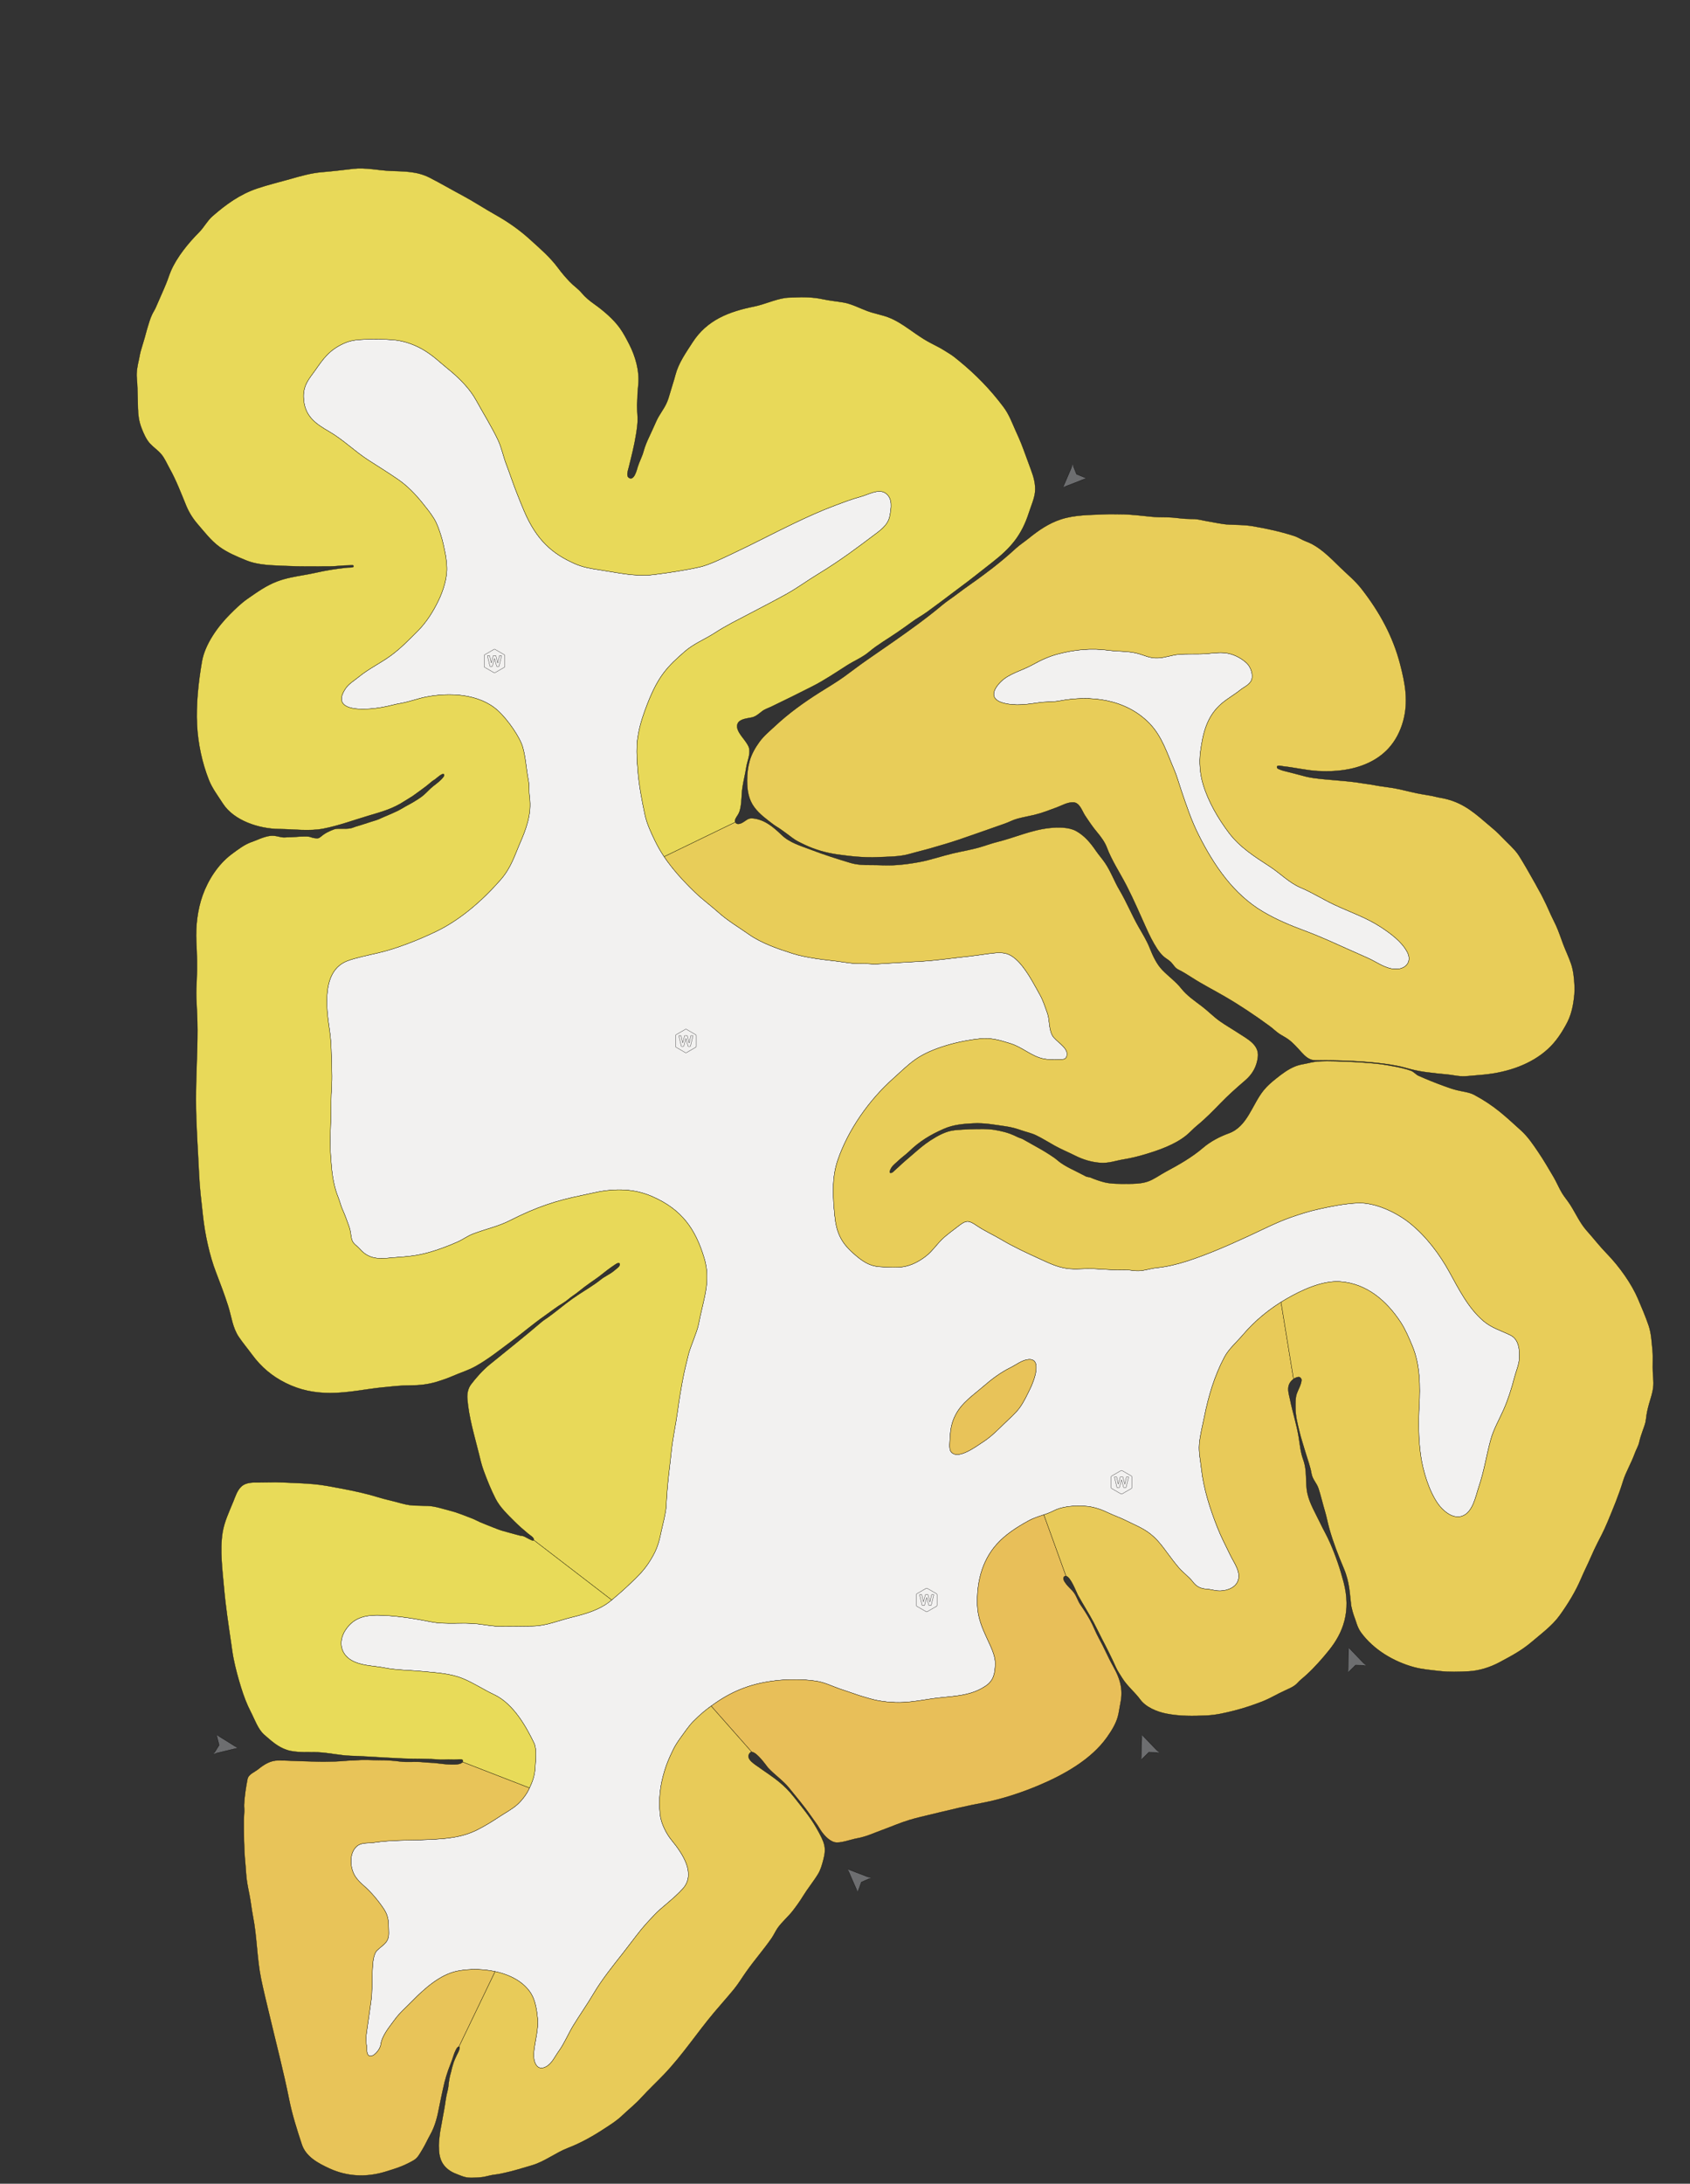 <svg xmlns="http://www.w3.org/2000/svg" viewBox="0 0 748 966">
<rect x="0" y="0" width="748" height="966" fill="#333333" stroke="none"/>
<g transform="scale(0.016)">
<g id="278103480" order="11" parent_id="" graphic_group_label_id="265297119" graphic_group_label="Atlas - Human" sub_image_id="102339958" transform=" scale(7.0, 7.0)"><path id="278103481" parent_id="278103480" order="1426" structure_id="9219" d="    M5969.566,5273.868c-37.056-18.497-73.906-28.021-107.176-56.252c-59.847-50.783-97.354-125.91-134.631-193.531    c-38.988-70.729-90.738-139.438-153.584-190.833c-53.021-43.359-138.89-84.796-208.783-81.709    c-50.043,2.21-104.924,13.102-154.063,23.991c-35.873,7.95-73.612,19.715-109,32.095    c-57.778,20.215-111.651,48.316-167.281,73.914c-79.926,36.779-158.781,71.709-242.638,99.035    c-38.682,12.604-81.428,22.865-122.002,26.963c-26.504,2.678-53.772,13.666-80.541,11.713c-16.358-1.193-30.67-4.271-47.668-3.737    c-40.53,1.269-80.071-2.556-120.416-4.53c-35.764-1.752-70.69,4.078-106.188-1.084c-37.269-5.418-68.61-20.315-102.595-35.914    c-54.612-25.069-104.231-47.459-156.565-78.435c-32.004-18.942-66.813-34.483-97.508-55.407    c-27.306-18.611-39.327-22.605-66.854-1.079c-21.776,17.03-51.923,38.136-71.532,57.832    c-20.893,20.983-37.024,45.187-60.461,63.662c-27.416,21.61-58.344,37.774-91.684,42.919c-28.508,4.398-59.301,1.393-87.955,0.014    c-47.066-2.265-75.619-24.408-109.525-54.465c-49.731-44.084-66.213-85.694-72.318-148.959    c-7.016-72.65-12.098-146.614,12-217.488c40.781-119.949,124.602-238.535,218.988-322.484    c29.158-25.935,55.101-52.299,86.996-74.996c66.107-47.035,176.139-74.401,256.487-82.496c44.427-4.475,79.011,6.11,121.493,19.5    c46.613,14.69,82.021,50.295,129.412,59.875c19.699,3.981,43.839,4.115,64.079,3.121c15.92-0.781,26.647-0.789,28.498-19.498    c2.965-30.022-45.372-52.446-58.085-76.295c-14.494-27.188-9.414-60.391-19.855-88.939c-8.602-23.523-15.936-47.708-28.242-69.825    c-21.52-38.67-41.981-78.412-69.352-113.394c-15.164-19.38-37.693-42.594-61.928-50.094c-25.42-7.867-56.031-2.287-82.021,1.066    c-20.512,2.646-47.085,6.92-67.497,9c-58.723,5.982-124.013,15.813-182.991,19.499c-71.996,4.5-110.993,6-182.271,10.923    c-18.3,1.264-37.979-2.875-56.216-1.924c-25.928,1.354-46.623-1.284-71.815-5.109c-38.493-5.844-72.737-8.525-111.175-14.39    c-30.811-4.7-64.005-10.933-93.135-20.132c-56.75-17.921-123.139-40.848-172.165-75.361    c-38.95-27.419-84.761-54.647-120.259-86.583c-30.383-27.333-63.836-51.414-93.434-80.042    c-61.104-59.101-120.289-125.217-157.355-202.479c-16.109-33.577-32.401-67.678-40.135-103.863    c-12.957-60.637-23.851-118.087-28.42-179.987c-2.328-31.516-4.596-60.003-3.063-93.005c0.777-16.768,3.006-32.543,6.035-48.76    c7.349-39.35,20.701-78.395,35.327-115.907c43.076-110.482,79.317-147.585,149-208c33.966-29.448,80.193-48.063,117-72    c46.124-29.997,86-49,141-78c49.064-25.87,94.606-49.003,142.968-76.004c45.188-25.229,80.58-52.129,125.032-78.996    c91-55,169-115,213-148c30.206-22.653,63.122-43.882,70-82c5.142-28.489,13-69-17.59-89.526    c-27.639-18.547-68.24,6.521-98.515,14.511c-32.159,8.487-66.514,21.61-98.411,33.571    c-58.769,22.035-109.931,45.351-166.483,72.444c-88.707,42.497-150,76-248,122c-32.588,15.298-85.617,41.289-120.534,49.175    c-60.196,13.594-121.337,22.595-182.521,30.366c-73.267,9.309-141.806-7.671-213.583-18.454    c-35.727-5.367-67.3-10.393-100.361-25.087c-87.435-38.857-150-92-199.575-208.465c-11.063-25.985-17.308-42.264-27.425-67.535    c-15.611-38.989-27.885-77.487-43-117c-11.602-30.323-18.026-64.348-32-94c-24.797-52.612-59.112-107.564-87.079-158.472    c-23.5-42.775-60.089-80.278-96.9-111.909c-13.902-11.944-28.412-22.966-42.11-35.075c-27.591-24.393-57.431-47.457-90.91-63.544    c-30.452-14.633-63.761-24.929-98.014-27.659c-35.139-2.801-72.432-4.314-105.986-2.341c-32.314,1.902-57.423,2.24-88,16    c-60,27-82.986,62.46-115,108c-19.981,28.425-46,55-45,103c1.604,77.009,48.779,107.099,102,138    c54.815,31.827,100.502,77.751,154.032,112.232c39.259,25.288,79.04,49.788,117.46,76.354    c36.664,25.353,68.06,57.771,95.911,92.39c15.993,19.877,32.19,39.724,45.611,61.475c13.237,21.455,20.15,43.404,27.896,67.096    c7.714,23.601,12.038,47.334,17.078,71.496c3.398,16.289,4.648,32.504,5.924,49.5c3.362,44.781-14.161,98.274-33.469,137.927    c-20.698,42.507-46.996,84.448-80.534,118.075c-34.958,35.052-67.751,69.161-107.967,98.463    c-40.989,29.862-86.653,51.149-126.548,84.047c-18.774,15.479-38.88,26.197-52.444,46.949    c-51.547,78.88,43.487,82.903,97.354,78.689c30.798-2.409,59.379-7.371,89.626-15.09c11.151-2.847,21.773-4.95,33.081-6.947    c33.237-5.87,64.473-18.067,97.45-24.678c92.393-18.518,211.414-13.933,285.459,53.477c40.476,36.847,87.74,106.712,98.239,144.21    c11.97,42.748,12.747,79.93,22.499,131.994c3.602,19.223,1.87,46.71,4.5,65.997c9,65.997-13.24,125.619-40.498,187.49    c-17.104,38.826-31.729,90.174-73.496,137.993c-103.494,118.494-196.551,176.824-256.486,205.489    c-68.997,32.999-155.992,67.497-227.988,83.996c-36.313,8.321-91.881,20.063-121.494,31.499    c-101.107,39.042-84.605,180.263-70.497,272.986c7.576,49.788,7,100.491,9,163.491c1.629,51.308-3,77.367-3,124.494    c0,36.461-1.362,89.6-3,125.994c-1.946,43.283,1.015,79.895,4.5,122.994c3.369,41.644,11.14,85.461,26.999,124.494    c4.616,11.358,10.127,32.063,14.999,43.498c5.505,12.922,11.985,27.359,16.499,40.498c4.946,14.397,7.094,18.461,12,32.998    c5.232,15.504,5.617,29.035,9,44.998c4.565,21.545,19.257,26.021,33.217,41.976c42,48,91.959,36.55,139,33    c53-4,84-6,136.901-20.894c35.069-9.873,76.709-25.744,110.189-40.649c23.531-10.478,37.852-22.917,62-32    c53.003-19.938,98.852-28.991,144.909-52.457c105.091-53.543,184.075-78.972,284.045-99.213    c21.52-4.356,45.243-10.304,67.045-14.33c86.586-15.989,154.397-6.161,211.901,19.092    c117.228,51.479,169.981,129.112,204.222,241.972c28.141,92.754-3,161.992-22.499,263.986    c-5.384,28.164-32.353,88.715-38.999,115.495c-7.514,30.272-6.199,26.067-13.499,55.497    c-4.566,18.411-18.028,83.018-29.999,170.991c-7.729,56.813-19.969,108.797-25.499,166.492    c-4.167,43.483-14.895,112.198-19.499,206.99c-1.468,30.22-13.207,70.96-19.499,100.495c-5.288,24.822-8.774,42.137-17.999,65.996    c-7.755,20.061-19.729,40.521-31.499,58.497c-20.448,31.233-43.649,54.063-70.497,79.496    c-28.499,26.999-43.498,40.498-79.496,70.497c-43.144,35.954-101.579,52.471-155.734,65.589    c-51.048,12.365-98.664,33.608-152.681,34.292c-41.759,0.529-83.544,1.221-125.448,1.177c-32.093-0.033-60.183-5.933-91.109-9.563    c-61.563-7.226-125.809,3.681-186.3-8.521c-61.369-12.379-124.762-22.388-187.999-25.354    c-62.051-2.908-113.504,3.572-149.177,57.875c-29.876,45.479-20.999,100.494,35.122,125.43    c37.844,16.814,80.771,16.245,120.088,24.043c47.33,9.389,99.618,9.046,150.068,14.05c53.545,5.312,108.159,7.483,158.786,28.231    c42.485,17.412,81.145,43.551,123.209,63.295c80.146,37.617,131.19,136.432,157.852,191.172    c11.408,23.424,6.1,66.237,4.838,92.252c-1.843,38.062-10.5,59.996-25.499,91.496c-9.764,20.504-28.856,44.978-45.94,60.033    c-20.673,18.222-46.362,31.508-69.221,46.679c-28.239,18.742-57.111,36.67-87.397,51.94    c-62.126,31.324-122.354,35.596-190.688,38.914c-74.104,3.601-147.529,1.054-219.958,11.965    c-24.041,3.623-48.904-1.729-67.928,15.974c-30.145,28.056-25.697,86.26-3.879,118.833c9.18,13.705,20.729,24.923,33.214,35.742    c29.017,25.143,59.38,61.492,80.327,93.896c19.486,30.145,16.688,53.887,17.999,88.496c1.522,40.183-16.541,45.983-44.998,71.996    c-16.957,15.498-18.44,56.09-19.499,77.996c-2,41.379,0.089,86.797-6,127.494c-6.146,41.076-10.321,75.813-16.499,115.494    c-3.239,20.803-2.365,29.015-1.5,50.998c0,0.018,1.5,7.483,1.5,7.5c0.423,10.75-0.957,32.066,9,37.498    c16.499,9,43.87-24.504,46.298-42.799c4.853-36.541,33.229-69.299,54.197-98.193c21.28-29.32,45.604-49.607,70.496-74.996    c48.417-49.383,110.439-104.883,178.49-118.494c97.495-19.5,240.428,2.997,292.485,91.495c15,25.499,20.937,61.446,23.999,92.995    c4.833,49.785-11.365,92.73-14.999,140.993c-2.073,27.526,9.806,73.179,48.733,52.446c23.498-12.513,35.043-40.535,50.262-61.446    c22.137-30.42,37.294-68.149,56.997-100.495c27.246-44.727,54.385-82.361,80.996-127.493    c31.735-53.821,76.827-109.999,115.493-158.992c22.86-28.965,48.524-64.181,71.998-92.995    c16.625-20.411,36.184-41.137,53.996-59.997c25.5-26.999,75.719-62.567,110.996-101.995    c50.998-56.997,3.013-133.617-44.998-191.99c-20.207-24.566-41.442-65.945-44.998-100.495    c-6.371-61.888-0.062-114.337,17.998-173.991c9.039-29.857,19.533-52.848,33-80.996c7.485-15.646,18.349-32.512,28.498-46.498    c13.293-18.32,34.975-49.93,50.998-65.996c31.004-31.09,51.978-48.32,88.496-73.497c75.007-51.712,149.438-78.192,239.656-88.263    c52.376-5.847,103.893-5.592,156.073,1.728c35.649,5,63.492,20.265,97.063,31.644c20.352,6.897,40.147,13.291,60.939,20.672    c19.148,6.797,37.98,11.928,58.055,17.795c39.426,11.524,90.855,16.186,132,13.992c36.019-1.92,73.43-8.398,109.021-13.881    c52.438-8.078,108.368-7.983,158.848-23.869c20.676-6.506,39.129-15.357,57.002-27.514c31.312-21.295,36.151-51.425,36.928-87.139    c1.361-62.653-67.636-133.15-70.84-231.381c-2.747-84.211,15.204-171.756,76.701-240.752    c33.95-38.092,80.104-67.595,124.778-92.104c24.761-13.584,50.531-20.156,76.769-29.559c15.92-5.705,30.039-14.978,46.651-19.789    c34.635-10.033,74.332-11.625,110.107-7.994c27.619,2.805,57.418,13.271,83.189,25.934c20.473,10.061,45.074,18.075,66.832,29.074    c42.453,21.463,77.764,33.178,113.42,66.48c19.771,18.469,35.444,39.934,51.545,61.637c15.221,20.518,30.446,41.094,47.147,60.445    c16.324,18.916,38.478,34.069,53.519,53.597c16.227,21.063,31.324,28,57.229,29.756c14.104,0.955,27.156,5.121,40.385,6.437    c28.518,2.821,67.523-7.578,80.34-36.119c16.02-35.676-14.172-73.893-28.811-104.194c-17.633-36.506-36.701-72.743-51.752-111.153    c-29.076-74.207-53.935-151.162-62.736-230.693c-3.477-31.393-10.91-64.708-8.271-96.027    c3.109-36.916,12.767-72.963,20.017-109.186c16.226-81.055,40.104-161.672,78.981-234.859    c17.752-33.418,48.765-59.558,72.986-88.133c47.992-56.617,106.963-104.612,171.135-141.785    c59.854-34.67,142.068-73.668,213.432-68.752c105.474,7.267,184.168,76.334,239.47,160.598    c18.44,28.1,32.187,61.188,45.201,91.918c31.478,74.32,32.024,160.21,27.778,239.008c-3.396,63.021-2.996,133.631,6.158,196.117    c8.656,59.087,31.201,135.975,66.353,187.421c18.981,27.786,57.289,62.312,94.088,51.933    c45.72-12.894,56.461-79.684,69.319-117.401c20.789-60.979,29.988-123.587,46.795-185.265    c11.465-42.067,33.904-79.711,51.322-119.373c17.461-39.762,31.285-83.386,42.102-125.441    c6.258-24.334,18.797-52.678,19.879-77.998C6005.791,5331.582,6002.086,5290.104,5969.566,5273.868z M4093.985,5414.895    c-3.657,25.686-15.791,54.72-21.013,65.545c-12.81,26.564-26.504,56.213-43.888,80.013    c-16.969,23.233-42.798,44.853-62.719,64.354c-23.731,23.234-49.039,48.617-76.761,67.092    c-21.34,14.221-44.965,31.051-67.928,41.873c-18.713,8.819-49.041,20.319-64.136-0.797c-7.913-11.07-3.714-40.394-3.084-53.801    c1.595-33.947,5.94-60.674,22.032-91.403c25.321-48.358,69.318-77.026,109.271-111.649    c33.496-29.028,68.063-55.074,107.885-74.692c22.456-11.063,45.076-29.899,70.89-32.019    C4092.867,5367.086,4097.625,5389.331,4093.985,5414.895z" style="stroke:black;fill:#f2f1f0"/><path id="278103482" parent_id="278103480" order="1426" structure_id="9219" d="    M3965.68,2776.768c48.112,12.78,94.274,4.948,142.713-1.907c25.321-3.584,51.603-1.459,76.715-6.271    c125.533-24.052,264.28-7.597,357.699,88.942c49.347,50.992,69.617,118.381,97.06,182.079    c11.308,26.248,18.692,54.25,27.924,81.297c21.33,62.508,39.791,119.155,69.707,178.368    c59.817,118.399,136.737,232.561,253.839,301.707c52.258,30.856,105.885,53.315,162.674,74.463    c32.854,12.233,65.453,25.611,97.495,39.777c50.877,22.493,100.84,45.549,151.964,67.78    c35.299,15.352,69.427,42.771,109.24,44.613c41.852,1.938,69.177-28.637,48.205-67.842    c-22.193-41.491-66.795-73.788-105.479-99.024c-56.615-36.933-121.088-58.55-181.942-87.154    c-44.987-21.146-87.528-48.252-132.761-67.301c-46.026-19.381-81.332-56.947-122.81-83.896    c-58.794-38.198-118.06-75.618-160.94-132.284c-43.01-56.835-82.998-125.305-103.06-193.9    c-11.591-39.638-15.651-85.332-10.118-126.4c9.967-73.963,25.053-140.97,84.227-191.4c23.092-19.681,49.988-34.377,73.578-53.44    c14.023-11.333,37.776-20.813,44.469-39.988c7.199-20.63-3.479-50.503-18.729-65.146c-18.661-17.919-44.228-31.986-69.401-38.104    c-28.951-7.035-58.498-2.592-87.713,0.04c-36.932,3.326-74.078-0.103-111.041,2.896c-27.967,2.268-55.074,13.063-82.693,14.333    c-34.611,1.59-54.16-11.782-85.286-19.188c-35.729-8.5-74.16-6.417-110.483-11.355c-67.685-9.204-132.209-3.004-198.478,14.3    c-38.01,9.925-69.408,24.749-103.754,43.8c-39.767,22.06-91.644,33.696-124.138,66.667    C3920.047,2728.041,3912.408,2762.613,3965.68,2776.768z" style="stroke:black;fill:#f2f1f0"/></g>
<g id="278103483" order="12" parent_id="" graphic_group_label_id="266932194" graphic_group_label="Atlas - Human Gyri" sub_image_id="102339958" transform=" scale(7.0, 7.0)"><path id="278103490" parent_id="278103483" order="6" structure_id="4054" d="    M4063.848,6006.907c-44.674,24.509-90.829,54.013-124.779,92.103c-61.496,68.996-79.447,156.541-76.7,240.752    c3.204,98.23,72.2,168.729,70.84,231.381c-0.776,35.715-5.617,65.845-36.928,87.14c-17.873,12.155-36.326,21.007-57.002,27.513    c-50.479,15.887-106.408,15.793-158.849,23.869c-35.59,5.482-73.002,11.961-109.02,13.881c-41.145,2.193-92.574-2.467-132-13.99    c-20.075-5.869-38.907-11-58.055-17.797c-20.792-7.379-40.588-13.772-60.939-20.67c-33.572-11.381-61.415-26.645-97.063-31.645    c-52.183-7.318-103.697-7.573-156.073-1.729c-90.219,10.07-164.65,36.551-239.657,88.264c-6.216,4.286-11.975,8.339-17.417,12.271    l160.542,181.711c20.583,0.156,60.146,57.697,63.683,61.571c25.687,28.151,59.752,50.657,83.535,80.247    c28.822,35.859,58.057,69.716,84.447,107.73c12.391,17.85,26.102,35.201,36.947,53.735c11.72,20.03,34.908,47.017,58.475,53.091    c21.978,5.665,61.822-10.339,89.476-15.357c36.889-6.693,65.563-20.832,100.664-33.578    c35.462-12.875,69.919-28.166,106.112-39.041c15.56-4.674,30.732-8.696,46.509-12.424    c50.975-12.045,100.221-24.385,151.399-36.064c31.107-7.1,61.658-13.41,92.323-19.273c73.479-14.049,150.628-39.338,219.64-68.347    c98.771-41.519,208.588-102.228,271.211-191.248c17.135-24.358,33.723-50.677,42-79.333c4.867-16.844,6.322-33.509,10-50.667    c10.571-49.397,5.334-90.666-27.479-148.673c-20.758-36.695-36.084-74.536-56.68-111.382    c-12.848-22.983-21.763-48.285-34.627-71.438c-11.854-21.332-23.92-40.485-37.881-60.508    c-13.287-19.051-15.985-38.537-32.967-56.758c-7.696-8.261-46.203-43.082-31.994-55.131c2.283-1.938,4.693-2.537,7.179-2.097    l-87.651-242.334C4104.198,5989.632,4083.697,5996.018,4063.848,6006.907z" style="stroke:black;fill:#e8bf59"/><path id="278103484" parent_id="278103483" order="12" structure_id="4889" d="    M4064.536,5369.41c-25.813,2.119-48.434,20.955-70.89,32.019c-39.821,19.618-74.389,45.664-107.885,74.692    c-39.953,34.623-83.95,63.291-109.271,111.649c-16.092,30.729-20.438,57.456-22.032,91.403c-0.63,13.407-4.829,42.73,3.084,53.801    c15.095,21.116,45.423,9.616,64.136,0.797c22.963-10.822,46.588-27.652,67.928-41.873c27.722-18.475,53.029-43.857,76.761-67.092    c19.921-19.502,45.75-41.121,62.719-64.354c17.384-23.8,31.078-53.448,43.888-80.013c5.222-10.825,17.355-39.859,21.013-65.545    C4097.625,5389.331,4092.867,5367.086,4064.536,5369.41z" style="stroke:black;fill:#e8c359"/><path id="278103492" parent_id="278103483" order="21" structure_id="4048" d="    M1807.672,7784.926c-68.051,13.611-130.075,69.111-178.491,118.494c-24.892,25.389-49.216,45.676-70.495,74.996    c-20.97,28.895-49.347,61.652-54.197,98.193c-2.428,18.295-29.799,51.799-46.298,42.799c-9.956-5.432-8.577-26.748-9-37.498    c0-0.017-1.5-7.482-1.5-7.5c-0.865-21.983-1.739-30.195,1.5-50.998c6.178-39.682,10.354-74.418,16.499-115.494    c6.089-40.696,4-86.115,6-127.494c1.059-21.905,2.542-62.498,19.499-77.996c28.457-26.013,46.521-31.813,44.998-71.996    c-1.313-34.609,1.486-58.353-17.999-88.496c-20.946-32.403-51.312-68.754-80.327-93.896    c-12.486-10.818-24.035-22.037-33.214-35.742c-21.818-32.573-26.267-90.777,3.879-118.833    c19.022-17.703,43.888-12.351,67.928-15.974c72.427-10.912,145.854-8.365,219.958-11.965    c68.334-3.318,128.562-7.59,190.688-38.914c30.286-15.271,59.158-33.199,87.397-51.94c22.858-15.17,48.546-28.457,69.22-46.679    c17.084-15.057,36.178-39.529,45.941-60.033c1.025-2.154,2.019-4.262,2.984-6.334L1827.975,6959    c-6.25,11.152-34.347,9.956-43.267,9.975c-23.881,0.047-47.453-4.389-71.187-6.399c-13.296-1.127-26.521-0.938-39.729-2.556    c-31.581-3.861-63.049,1.318-94.268-3.043c-26.682-3.729-53.339-4.979-80.423-4.977c-29.183,0.002-59.007-2.753-87.961,0.006    c-14.634,1.395-22,0.537-36.641,1.662c-14.573,1.12-34.902,3.02-49.333,3.333c-21.56,0.467-45.78,1.3-67.333,0.667    c-12.189-0.357-35.146-0.871-47.333-1.334c-21.469-0.814-36.458-0.956-58-2c-18.306-0.889-35.128-1.352-53.333-1.333    c-30.129,0.03-55.046,15.385-78,34c-15.135,12.272-39.491,20.362-43.333,40c-6,30.667-11.56,66.858-13.308,100.149    c-0.479,9.117,1.046,17.701,0.717,26.84c-0.383,10.639-1.742,21.229-1.742,31.885c0.001,12.806-0.001,25.61-0.001,38.416    c0.001,30.748,1.002,61.679,2.495,92.33c1.286,26.405,4.64,52.754,6.038,79.397c1.528,29.14,7.584,58.535,13.461,87.492    c5.83,28.72,8.378,56.794,14.068,85.649c16.085,81.695,15.34,165.875,32.221,247.666c9.792,47.449,21.639,94.438,32.781,141.578    c26.386,111.633,55.456,222.068,77.926,334.144c11.769,58.693,29.276,114.131,50.01,177.118    c16.069,48.814,64.287,74.592,109.472,95.338c70.773,32.492,146.514,35.369,220.639,12.781    c20.179-6.148,40.819-12.434,60.552-20.119c17.25-6.721,34.778-15.338,50.823-24.502c17.183-9.811,24.509-25.762,34.434-41.771    c11.938-19.255,20.891-40.144,32.029-59.841c20.057-35.47,28.704-73.573,36.104-113.007c4.356-23.214,9.761-45.151,14.392-68.046    c1.839-9.092,3.928-18.133,6.247-27.115c4.125-15.975,8.981-31.757,14.453-47.321c4.799-13.653,10.674-26.92,15.369-40.605    c4.146-12.082,7.525-24.496,13.164-36.006c2.375-4.85,5.363-11.609,10.068-14.713c1.59-1.048,2.802-1.404,3.706-1.282    l142.729-296.679C1906.188,7775.881,1852.193,7776.021,1807.672,7784.926z" style="stroke:black;fill:#e8c459"/><path id="278103486" parent_id="278103483" order="39" structure_id="4060" d="    M4911.395,5272.559c-24.223,28.574-55.233,54.713-72.985,88.133c-38.877,73.188-62.758,153.805-78.981,234.858    c-7.25,36.224-16.906,72.271-20.017,109.185c-2.64,31.32,4.795,64.638,8.271,96.028c8.804,79.532,33.66,156.485,62.736,230.694    c15.051,38.41,34.119,74.646,51.752,111.152c14.639,30.303,44.83,68.52,28.811,104.195c-12.815,28.539-51.821,38.939-80.34,36.117    c-13.229-1.313-26.28-5.479-40.385-6.436c-25.903-1.756-41.002-8.691-57.229-29.756c-15.041-19.525-37.193-34.682-53.518-53.596    c-16.701-19.354-31.929-39.93-47.148-60.446c-16.1-21.703-31.773-43.168-51.545-61.636c-35.656-33.305-70.967-45.02-113.42-66.481    c-21.758-10.999-46.359-19.015-66.832-29.074c-25.771-12.663-55.57-23.129-83.189-25.933    c-35.774-3.633-75.473-2.039-110.106,7.994c-16.612,4.812-30.731,14.084-46.651,19.787c-5.203,1.864-10.388,3.617-15.549,5.336    l87.651,242.334c18.463,3.278,41.041,64.799,46.485,74.645c19.652,35.54,43.56,72.844,62.629,108.675    c10.681,20.067,22.125,44.524,32.668,64.666c19.502,37.254,38.115,74.347,55.332,112.667c7.056,15.703,15.612,27.346,24.668,42    c19.729,31.911,48.94,54.677,71.485,85.258c22.317,30.273,66.339,48.229,102.039,55.359    c53.962,10.779,106.985,10.121,161.808,7.383c38.063-1.901,73.367-10.41,110.31-19.824c36.265-9.242,72.217-21.377,107.022-34.844    c32.633-12.623,61.013-30.658,93.008-44.863c12.226-5.428,27.595-12.217,38.326-20.469c8.229-6.328,14.135-14.644,22.092-21.16    c16.688-13.668,34.853-30.545,49.908-46.174c22.646-23.504,41.814-45.558,62-70.666c54.666-68,88-152,57.646-268.197    c-13.974-53.486-31.922-105.959-54.144-156.531c-12.193-27.75-25.858-50.609-38.836-77.938    c-17.453-36.752-41.727-76.728-50.293-116.525c-9.715-45.121,0.819-85.725-17.041-134.809    c-9.953-27.353-12.744-57.092-17.256-86.072c-7.809-50.146-24.088-98.791-34.111-148.527c-4.698-23.309-14-46.699-0.13-68.408    c2.957-4.623,7.81-9.756,13.521-13.896l-49.5-303.832C5006.012,5178.2,4954.311,5221.928,4911.395,5272.559z" style="stroke:black;fill:#e8ca59"/><path id="278103491" parent_id="278103483" order="42" structure_id="4051" d="    M2739.126,6799.475c-16.022,16.066-37.703,47.676-50.998,65.996c-10.149,13.986-21.012,30.852-28.498,46.498    c-13.466,28.149-23.96,51.139-32.999,80.996c-18.061,59.654-24.369,112.104-17.999,173.992    c3.556,34.549,24.792,75.928,44.998,100.494c48.011,58.373,95.996,134.994,44.998,191.99    c-35.277,39.428-85.496,74.996-110.995,101.996c-17.813,18.859-37.371,39.586-53.997,59.996    c-23.472,28.815-49.136,64.03-71.997,92.996c-38.666,48.992-83.759,105.17-115.494,158.992    c-26.611,45.131-53.75,82.767-80.996,127.492c-19.703,32.346-34.859,70.076-56.997,100.496    c-15.22,20.91-26.764,48.935-50.261,61.446c-38.928,20.731-50.807-24.921-48.734-52.446c3.635-48.263,19.832-91.209,15-140.994    c-3.063-31.549-9-67.496-24-92.994c-28.285-48.086-83.4-76.68-143.478-89.645l-142.729,296.68    c2.543,0.344,2.645,4.504,1.772,8.019c-1.239,4.996-2.856,9.526-5.154,14.133c-1.86,3.729-3.963,7.356-5.67,11.168    c-4.532,10.112-9.483,20.224-13.021,30.742c-0.691,2.056-1.042,4.228-1.766,6.282c-0.777,2.21-1.414,4.453-2.134,6.682    c-1.933,5.98-3.289,12.22-4.635,18.381c-1.336,6.115-3.327,12.043-4.867,18.105c-1.728,6.798-2.813,13.821-3.951,20.722    c-0.413,2.505-1.082,4.982-1.306,7.514c-0.962,10.86-2.016,22.156-4.844,32.806c-3.163,11.907-5.74,24.044-7.385,36.248    c-3.317,24.638-7.993,48.816-12.609,73.712c-2.854,15.381-5.194,30.818-8.394,46.027c-1.208,5.746-1.647,11.646-2.491,17.656    c-1.989,14.189-3.543,29.088-3.505,43.617c0.061,22.804,2.015,46.358,13.41,66.612c12.054,21.422,32.513,35.871,55.183,44.406    c13.205,4.973,27.331,11.678,41.25,14.047c14.364,2.441,29.924,1.098,44.508,0.438c10.754-0.486,21.423-1.801,31.897-4.332    c12.333-2.984,24.888-6.012,37.595-7.441c12.54-1.408,23.567-4.031,36-6.664c36.418-7.717,72.904-19.594,108.658-29.957    c49.789-14.434,93.661-49.959,142.675-68.711c49.659-18.998,98.45-46.459,143.333-76c27.233-17.925,48.047-30.409,71.5-52.753    c24.379-23.228,51.076-44.049,73.728-69.064c28.563-31.546,61.938-62.494,91.439-93.517    c73.668-77.464,128.912-162.663,197.581-244.247c25.779-30.628,52.22-59.874,77.753-91.086c18.841-23.03,29.333-42,50.667-72    c32.131-45.185,66.402-83.999,98-129.332c8.294-11.899,16.017-29.03,24.48-40.992c16.731-23.644,41.746-44.599,59.52-67.675    c14.814-19.236,27.961-37.495,40.517-57.991c18.279-29.84,41.259-57.467,59.484-87.342c9.836-16.124,15.11-35.101,20-53.333    c13.506-50.363,8-68-28.05-130.872c-23.786-41.483-55.989-79.954-85.574-117.62c-43.36-55.205-81.043-78.173-132.291-113.979    c-0.01-0.008-0.019-0.016-0.027-0.022c-17.344-13.985-66.006-37.511-43.393-62.839c1.907-2.137,4.254-3.063,6.914-3.042    l-160.541-181.712C2783.681,6757.419,2764.854,6773.678,2739.126,6799.475z" style="stroke:black;fill:#e8cb59"/><path id="278103487" parent_id="278103483" order="45" structure_id="4029" d="    M6222.415,3894.5c-1.358-28.319-4.302-60.759-13.541-87.632c-8.979-26.119-21.073-51.019-30.913-76.804    c-9.466-24.805-17.586-50.457-28.626-74.728c-8.448-18.572-18.112-35.981-26.019-54.677    c-7.778-18.391-16.615-36.182-25.506-53.999c-4.646-9.311-9.219-18.675-14.648-27.658c-5.45-9.015-9.861-18.478-15.02-27.438    c-17.054-29.627-33.455-59.631-51.146-88.888c-9.343-15.45-17.48-29.702-29.457-43.317    c-10.798-12.277-22.792-24.152-34.557-35.532c-14.313-13.847-27.615-28.747-42.475-42.108    c-13.654-12.277-27.928-23.593-41.66-35.515c-56.496-49.049-101.837-82.592-176.699-95.522c-4.611-0.798-9.134-1.555-13.682-2.744    c-25.242-6.604-51.41-9.299-77.15-14.587c-32.755-6.73-64.82-15.855-97.784-21.368c-23.091-3.861-46.868-6.141-69.515-10.501    c-11.49-2.212-23.336-4.312-35.037-5.628c-12.891-1.45-25.793-4.21-38.602-5.917c-56.6-7.547-113.889-9.503-170.521-17.293    c-9.388-1.291-18.679-3.165-27.926-5.26l-42.494-11.177c-9.496-2.377-18.98-4.801-28.453-7.273    c-6.816-1.78-13.715-3.248-20.482-5.215c-5.57-1.619-11.001-3.649-16.322-5.94c-3.195-1.376-6.063-2.225-7.228-5.784    c-4.177-12.767,18.493-5.791,23.563-5.261c45.898,4.81,90.256,15.847,136.26,18.595c34.875,2.084,70.043,1.216,104.623-3.91    c65.775-9.752,130.271-35.719,175.832-85.444c27.666-30.194,46.566-67.134,57.562-106.448    c21.882-78.252,8.634-148.25-11.351-225.523c-28.613-110.648-81.888-207.477-152.379-297.824    c-26.394-33.827-56.144-57.284-86.42-86.9c-38.906-38.059-80.867-81.766-133.189-101c-16.568-6.09-30.844-16.427-47.805-21.884    c-52.924-17.028-109.254-29.319-164.037-38.493c-30.133-5.047-60.746-5.004-91.188-6.193c-28.906-1.129-58.462-8.506-87.04-13.122    c-16.521-2.669-33.155-7.623-49.892-8.572c-15.742-0.894-32.027-0.396-47.822-1.983c-12.188-1.228-24.818-2.889-37.512-3.989    c-28.111-2.438-53.787-0.356-81.892-3.038c-42.681-4.072-85.185-9.991-129.269-9.999c-18.447-0.003-36.604-0.906-55.004,0.011    c-59.207,2.952-120.362,1.319-177.506,19.993c-48.023,15.694-88.229,43.263-126.982,74.728    c-16.831,13.664-36.188,26.027-51.972,40.537c-29.035,26.691-58.927,51.735-89.986,76.008    c-9.194,7.185-19.047,14.394-28.249,21.478c-37.779,29.082-76.729,54.327-114.379,83.22c-18.9,14.502-39.072,27.104-57.159,42.282    c-61.85,51.904-127.556,98.838-194.114,145.456c-34.485,24.153-69.139,48.066-103.83,71.92    c-30.332,20.854-59.98,44.102-90.102,65.809c-30.878,22.252-63.518,41.231-95.652,61.533    c-62.37,39.399-122.738,82.6-176.73,133.029c-22.357,20.883-44.416,38.453-62.529,63.305    c-17.04,23.377-31.347,48.887-39.037,76.923c-6.764,24.659-9.523,50.106-9.541,75.639c-0.025,37.688,5.429,74.336,28.383,105.318    c20.445,27.596,48.813,48.122,75.945,68.618c9.273,7.008,18.916,11.952,28.458,18.807c15.328,11.011,30.598,21.831,45.483,33.391    c15.211,11.813,30.741,18.653,48.002,27.004c40.551,19.62,87.078,32.932,132.096,39.147c53.604,7.4,104.031,12.942,158.613,10.496    c41.48-1.86,86.205-1.393,125.607-12.776c28.624-8.27,57.678-14.958,86.246-23.289c35.654-10.396,71.98-20.714,107.033-32.64    c40.518-13.785,80.899-27.962,121.273-42.162c20.566-7.233,41.128-14.478,61.708-21.671c17.201-6.013,32.097-14.6,49.839-19.375    c21.907-5.896,44.313-9.658,66.361-14.952c30.162-7.241,59.834-18.853,89.221-29.78c21.301-7.92,42.096-20.925,65.619-19.822    c24.813,1.162,34.112,34.588,45.582,51.826c15.301,22.996,30.416,45.783,48.553,67.248c13.316,15.762,29.791,38.228,37.057,57.637    c20.263,54.125,52.224,100.978,78.49,152.132c27.91,54.354,52.021,110.531,77.117,166.208    c12.959,28.753,26.769,57.311,44.17,83.682c6.947,10.529,14.521,20.078,23.653,28.758c9.349,8.884,21.452,14.433,30.485,23.582    c10.567,10.701,15.256,22.633,29.121,29.48c17.601,8.691,35.056,19.372,51.805,30.225c42.551,27.568,87.779,50.451,131.789,75.993    c30.547,17.729,59.35,35.675,88.33,54.912c30.391,20.173,60.4,40.931,89.736,62.609c12.394,9.157,23.322,20.127,35.94,28.821    c12.147,8.373,25.655,14.574,37.571,23.311c19.186,14.064,36.104,33.744,52.229,51.375c12.978,14.189,27.515,28.035,47.378,30.436    c11.124,1.345,22.816,0.353,34.035,0.375c42.857,0.088,85.73,1.156,128.531,3.465c20.971,1.131,41.926,2.553,62.844,4.406    c18.291,1.621,36.554,3.566,54.756,5.986c15.696,2.088,31.353,4.547,46.895,7.582c13.012,2.541,25.958,5.479,38.706,9.125    c23.312,6.666,47.412,11.922,71.584,15.461c4.174,0.611,8.351,1.172,12.522,1.679c26.615,3.233,52.168,6.202,78.554,8.509    c17.731,1.551,35.028,5.744,52.771,6.895c18.176,1.18,36.367-1.492,54.455-2.847c25.635-1.919,51.271-4.302,76.646-8.487    c87.462-14.422,177.246-51.088,236.588-119.602c14.692-16.961,27.56-35.826,38.869-55.023    c11.093-18.826,21.237-37.221,27.896-58.104c4.875-15.296,8.524-30.977,11.013-46.836    C6221.219,3938.109,6223.479,3916.686,6222.415,3894.5z M5512.708,3827.616c-39.813-1.845-73.94-29.263-109.24-44.613    c-51.124-22.231-101.087-45.288-151.964-67.78c-32.042-14.166-64.641-27.544-97.495-39.777    c-56.789-21.147-110.416-43.606-162.674-74.463c-117.101-69.146-194.021-183.308-253.839-301.707    c-29.916-59.213-48.377-115.86-69.707-178.368c-9.23-27.046-16.617-55.05-27.924-81.298    c-27.441-63.697-47.713-131.086-97.059-182.078c-93.42-96.539-232.166-112.994-357.701-88.942    c-25.111,4.812-51.393,2.687-76.713,6.271c-48.438,6.855-94.602,14.688-142.713,1.907c-53.271-14.153-45.634-48.726-11.319-83.542    c32.495-32.971,84.371-44.607,124.138-66.667c34.346-19.051,65.744-33.875,103.754-43.8    c66.268-17.304,130.793-23.504,198.479-14.3c36.322,4.938,74.754,2.855,110.482,11.355c31.126,7.405,50.675,20.777,85.286,19.188    c27.62-1.27,54.728-12.065,82.692-14.333c36.965-2.997,74.11,0.432,111.043-2.896c29.215-2.632,58.761-7.075,87.711-0.04    c25.176,6.118,50.742,20.186,69.402,38.104c15.251,14.644,25.93,44.517,18.729,65.146c-6.69,19.175-30.443,28.655-44.467,39.988    c-23.59,19.063-50.486,33.76-73.58,53.44c-59.172,50.432-74.258,117.438-84.226,191.4c-5.533,41.069-1.474,86.764,10.118,126.4    c20.061,68.597,60.05,137.065,103.059,193.9c42.883,56.666,102.147,94.086,160.941,132.284    c41.479,26.946,76.782,64.515,122.809,83.896c45.232,19.049,87.773,46.155,132.762,67.301    c60.855,28.604,125.328,50.223,181.943,87.154c38.683,25.236,83.283,57.533,105.478,99.024    C5581.885,3798.979,5554.559,3829.554,5512.708,3827.616z" style="stroke:black;fill:#e8cd59"/><path id="278103488" parent_id="278103483" order="45" structure_id="4029" d="    M6530.498,5333.012c-3.393-33.604-4.427-65.687-15.333-98c-11.633-34.469-27.575-71.414-42-105.332    c-24.667-58-72.667-126.666-123.333-178.666c-28.494-29.246-52-60-80-91.334c-25.77-28.836-43.67-69.095-64.618-101.74    c-10.013-15.604-22.172-29.599-32.049-45.594c-11.399-18.461-22.241-44.684-33.333-63.332    c-20.802-34.978-38.018-65.236-60.667-98.668c-20.731-30.601-40.907-60.957-68.666-86c-61.333-55.332-104-97.332-185.333-140.666    c-18.898-10.068-47.085-12.914-67.333-18c-19.021-4.776-29.845-8.795-48.291-15.418c-35.045-12.586-69.638-26.457-103.644-41.625    c-10.223-4.56-19.039-15.849-29.586-19.742c-11.228-4.144-22.763-7.463-34.396-10.289c-13.353-3.242-26.835-5.918-40.381-8.22    c-14.733-2.504-29.544-5.581-44.384-7.358c-15.398-1.844-30.83-3.397-46.283-4.72c-15.463-1.321-30.943-2.413-46.436-3.345    c-14.92-0.896-29.852-1.611-44.785-2.195c-13.67-0.534-27.342-0.945-41.018-1.266c-11.779-0.276-23.561-0.461-35.342-0.578    c-9.29-0.092-18.58,0.867-27.869,0.877c-21.516,0.026-42.936,7.004-63.665,10.614c-2.667,0.464-5.327,0.97-7.978,1.524    c-2.627,0.549-5.242,1.151-7.845,1.813c-2.599,0.66-5.179,1.385-7.737,2.18c-2.574,0.801-5.125,1.676-7.645,2.635    c-0.605,0.231-1.21,0.467-1.813,0.707c-28.287,11.299-52.383,29.555-76.017,48.402c-18.142,14.467-35.149,29.089-49.538,46.92    c-45.482,56.373-63.988,142.961-137.448,169.456c-35.608,12.845-72.188,31.931-101.015,56.626    c-44.91,38.48-96.777,67.747-148.697,95.57c-22.586,12.104-45.872,29.58-69.623,37.926c-26.161,9.191-55.49,9.371-82.868,9.397    c-27.354,0.022-61.715,0.508-87.705-5.89c-19.435-4.785-39.146-11.729-57.753-19.683L4295,4647.5    c-2.332-0.592-4.545-1.882-6.744-2.997c-14.682-7.442-29.156-15.26-43.936-22.438c-17.856-8.674-36.312-18.168-52.586-29.674    c-9.572-6.77-18.037-14.863-27.737-21.502c-19.965-13.664-41.116-26.629-62.293-38.39c-19.56-10.862-39.063-21.774-58.483-32.878    c-6.935-3.965-14.571-5.249-21.73-8.814c-9.448-4.705-19.03-9.104-28.928-12.789c-14.892-5.545-29.188-9.115-44.601-12.403    c-12.875-2.747-26.936-4.918-39.985-5.61c-7.196-0.383-14.301-1.028-21.478-1.014c-37.315,0.082-74.917,1.07-112.379,4.525    c-35.301,3.256-68.437,21.859-97.707,40.724c-23.806,15.342-45.298,33.918-66.621,52.468    c-20.116,17.499-40.565,34.203-59.743,52.646c-4.798,4.615-9.754,8.996-14.851,13.399c-2.943,2.543-6.948,7.296-10.647,8.745    c-15.758,6.173-4.76-14.791-1.699-19.452c7.807-11.892,17.649-17.976,27.735-27.967c9.716-9.625,30.743-24.96,40.498-34.499    c41.966-41.035,85.55-67.673,139.394-91.023c37.117-16.099,75.447-19.481,115.516-21.481c45.078-2.25,84.844,5.826,129.017,12.015    c20.838,2.918,42.036,8.754,61.846,15.83c18.524,6.617,38.711,10.43,56.634,19.018c25.43,12.186,49.746,27.784,74.441,41.463    c26.303,14.568,54.764,26.163,81.616,39.709c30.067,15.169,63.188,24.988,96.788,27.782c34.854,2.897,62.085-8.302,95.146-13.655    c28.598-4.633,56.998-11.668,84.986-20.076c54.168-16.275,116.727-38.195,161.063-74.073    c15.703-12.706,27.203-26.284,42.756-39.019c33.197-27.176,63.528-58.063,93.33-88.858c30.461-31.478,63.392-60.663,96.715-89.208    c28.979-24.82,46.305-54.691,50.686-93.4c5.46-48.246-40.566-70.533-76.533-94.114c-24.148-15.833-49.803-30.407-73.139-46.847    c-25.065-17.66-46.785-40.234-71.188-58.852c-28.629-21.84-59.157-42.128-81.774-70.623    c-21.916-27.612-50.176-47.546-74.453-72.491c-23-23.632-37.922-56.268-49.934-86.505c-12.177-30.656-28.271-56.111-44.563-84.673    c-27.078-47.468-47.381-97.918-75.519-145.445c-20.606-34.809-34.054-73.354-56.888-106.903    c-11.313-16.621-24.881-31.636-36.235-48.252c-21.034-30.78-45.101-59.684-78.283-77.879    c-28.946-15.873-72.338-15.221-104.163-11.891c-71.847,7.521-135.482,36.918-204.779,54.438    c-20.999,5.309-41.73,12.246-62.332,18.832c-36.863,11.785-77.287,18.057-114.764,26.847    c-46.075,10.807-89.896,26.68-136.39,34.987c-33.034,5.902-63.522,10.165-97.796,11.913c-30.314,1.546-60.942-0.935-91.292-0.722    c-26.954,0.188-54.505-0.795-80.572-8.598c-53.113-15.898-105.212-32.527-157.001-52.365    c-40.547-15.53-82.604-27.125-114.502-57.795c-31.847-30.621-67.57-61.366-114.298-65.688    c-17.765-1.643-24.786,7.301-38.062,15.494c-8.111,5.007-23.674,11.744-30.361,1.066c-0.268-0.427-0.487-0.865-0.685-1.309    L2624.326,3383.4c34.521,51.564,77.651,97.915,121.785,140.604c29.598,28.627,63.051,52.709,93.435,80.041    c35.497,31.935,81.308,59.164,120.258,86.584c49.026,34.514,115.415,57.439,172.165,75.36    c29.13,9.199,62.325,15.431,93.135,20.132c38.438,5.864,72.682,8.547,111.176,14.391c25.192,3.824,45.888,6.462,71.814,5.108    c18.236-0.952,37.917,3.188,56.216,1.925c71.277-4.925,110.275-6.425,182.271-10.924c58.979-3.686,124.269-13.516,182.991-19.499    c20.412-2.08,46.984-6.354,67.496-9c25.99-3.353,56.603-8.934,82.021-1.065c24.234,7.5,46.764,30.713,61.928,50.093    c27.369,34.981,47.832,74.724,69.352,113.394c12.308,22.116,19.642,46.302,28.242,69.825c10.441,28.55,5.361,61.75,19.855,88.94    c12.713,23.848,61.05,46.271,58.085,76.294c-1.851,18.709-12.578,18.717-28.498,19.499c-20.24,0.993-44.38,0.859-64.079-3.122    c-47.391-9.58-82.799-45.185-129.412-59.875c-42.482-13.39-77.066-23.974-121.493-19.499    c-80.35,8.094-190.38,35.461-256.487,82.496c-31.896,22.695-57.838,49.063-86.996,74.996    c-94.387,83.95-178.207,202.535-218.988,322.484c-24.096,70.873-19.014,144.838-12,217.487    c6.104,63.265,22.586,104.876,72.318,148.96c33.906,30.057,62.459,52.2,109.525,54.464c28.654,1.379,59.447,4.388,87.955-0.013    c33.34-5.146,64.268-21.309,91.684-42.92c23.437-18.476,39.568-42.678,60.461-63.662c19.609-19.695,49.756-40.801,71.532-57.832    c27.525-21.525,39.548-17.533,66.854,1.08c30.692,20.924,65.504,36.465,97.508,55.406    c52.334,30.977,101.953,53.364,156.565,78.435c33.982,15.599,65.326,30.496,102.595,35.915    c35.498,5.162,70.426-0.669,106.188,1.083c40.345,1.976,79.885,5.8,120.416,4.53c16.998-0.531,31.31,2.545,47.668,3.737    c26.769,1.953,54.037-9.035,80.541-11.712c40.574-4.098,83.32-14.359,122.002-26.964c83.855-27.326,162.711-62.255,242.638-99.034    c55.629-25.598,109.502-53.7,167.281-73.914c35.388-12.38,73.127-24.145,109-32.096c49.14-10.89,104.021-21.78,154.063-23.99    c69.895-3.088,155.762,38.349,208.783,81.709c62.846,51.395,114.596,120.104,153.584,190.832    c37.276,67.621,74.785,142.748,134.631,193.531c33.27,28.23,70.121,37.755,107.176,56.252    c32.52,16.234,36.225,57.714,34.858,89.666c-1.082,25.32-13.621,53.664-19.879,77.998    c-10.815,42.057-24.642,85.682-42.103,125.441c-17.418,39.662-39.856,77.306-51.321,119.373    c-16.808,61.678-26.006,124.285-46.795,185.265c-12.858,37.72-23.603,104.509-69.319,117.401    c-36.799,10.379-75.105-24.146-94.088-51.933c-35.15-51.446-57.695-128.334-66.353-187.421    c-9.153-62.486-9.556-133.098-6.158-196.117c4.246-78.798,3.696-164.688-27.778-239.008c-13.017-30.73-26.76-63.818-45.201-91.918    c-55.301-84.264-133.996-153.331-239.47-160.598c-71.362-4.916-153.578,34.082-213.433,68.752    c-6.787,3.933-13.512,7.992-20.174,12.162l49.5,303.832c6.166-4.467,13.334-7.772,20.213-8.014    c5.521-0.193,11.398,6.327,11.222,11.848c-0.554,17.078-14.043,39.812-18.519,52.916c-6.336,18.554-5.246,37.545-5.262,57.015    c-0.027,32.274,7.574,60.683,14.936,91.481c7,29.291,16.285,57.222,24.721,85.658c8.402,28.324,18.667,54.666,23.334,82    c4.229,24.771,19.945,36.104,28,60c7.621,22.61,17.755,64.619,24.666,87.334c7.865,25.851,10.585,45.147,18,71.332    c15.596,55.066,35.124,104.666,57.334,157.334c23.333,55.334,22.82,98.804,28.986,147.1c3.285,15.008,7.451,30.635,9.68,36.234    c10.018,25.172,13.568,47.842,29.334,69.332c49.941,68.084,129.368,114.82,209.372,136.629    c31.815,8.674,67.149,11.385,99.921,15.26c38.361,4.535,77.164,3.117,115.65,1.244c41.396-2.016,86.207-16.225,122.389-35.795    c44.257-23.939,85.618-44.627,130-82.668c32.667-28,78.529-61.625,107.803-102.313c33.5-46.563,63.205-95.039,85.53-147.687    c11.946-28.17,26.646-56.612,38.667-84.666c8-18.666,16.943-37.297,25.236-53.836c8.484-16.926,24.332-45.474,40.098-83.496    c22.666-54.666,43.104-102.762,61.333-162c10.667-34.666,31.882-68.86,46.667-110c4.54-12.633,13.73-27.988,16.666-41.334    c7.333-33.332,20.782-61.307,25.334-81.332c3.334-14.668,1.003-31.022,19.333-90c15.333-49.334,12.151-62.758,9.999-96.668    C6529.831,5387.68,6533.6,5363.723,6530.498,5333.012z" style="stroke:black;fill:#e8cd59"/><path id="278103489" parent_id="278103483" order="82" structure_id="4022" d="    M2926.53,3189.063c5.084-25.498,3.791-53.014,7.688-78.654c4.094-26.924,10.94-52.926,14.988-79.496    c3.566-23.413,16.068-49.57,11.902-73.546c-1.735-9.982-7.912-18.407-13.497-26.948c-12.156-18.59-46.474-51.732-30.55-75.98    c10.202-15.534,38.261-16.973,54.56-20.729c15.599-3.595,27.179-14.382,39.467-23.85c11.681-9,22.8-11.851,36.007-18.15    c54.815-26.146,109.168-53.249,163.338-80.703c46.824-23.73,91.448-53.915,136.161-82.453    c29.095-18.57,61.484-31.53,87.888-53.784c34.125-28.761,73.241-50.8,109.771-75.956c19.715-13.576,39.568-27.326,58.754-41.539    c19.118-14.162,39.701-25.209,59.212-39.121c15.397-10.979,30.511-22.658,45.8-33.708c26.567-19.202,51.777-39.396,78.467-58.877    c45.453-33.177,89.979-69.22,134.021-103.511c73.877-57.521,116.711-106.8,145.958-197.705    c8.183-25.436,21.313-54.717,24.01-80.883c3.073-29.815-5.546-60.282-16.046-88.087c-13.021-34.488-25.125-69.81-38.598-103.929    c-6.589-16.686-13.813-32.098-21.436-49.063c-15.22-33.873-26.108-65.143-48.697-95.251    c-52.033-69.355-109.38-128.16-176.668-183.027c-11.692-9.535-23.252-19.175-35.953-26.992    c-14.411-8.871-28.827-18.396-43.636-26.175c-20.651-10.847-39.138-19.708-58.886-31.981c-20.103-12.493-39.3-26.23-58.729-39.725    c-25.252-17.535-51.331-34.718-80.19-45.754c-27.282-10.433-55.92-14.913-83.164-24.923    c-31.45-11.554-62.769-28.712-96.119-34.272c-27.117-4.522-53.978-6.981-80.991-12.805c-40.858-8.806-76.394-8.281-117.739-6.735    c-10.822,0.402-20.981,0.262-31.523,1.847c-40.594,6.104-81.973,25.743-122.156,33.834    c-99.111,19.957-186.439,53.078-243.631,142.188c-26.036,40.566-55.064,80.876-67.354,128.115    c-6.275,24.142-14.246,46.484-20.965,70.469c-4.319,15.413-8.625,29.857-15.551,44.15c-11.305,23.327-27.579,43.002-38.435,66.8    c-9.284,20.354-18.224,40.95-27.799,61.084c-9.256,19.462-17.521,38.683-23.149,59.396c-5.694,20.954-16.055,39.39-22.795,60.379    c-3.272,10.192-14.067,59.262-35.718,43.417c-10.423-7.638-2.013-30.708,0.392-40.443c10.701-43.343,21.941-86.65,28.859-130.803    c3.343-21.326,6.869-43.684,6.135-65.303c-0.721-21.17-3.543-43.052-1.432-64.368c0.879-8.862,0.426-17.417,0.961-26.552    c0.8-13.636,2.063-27.205,3.265-40.796c4.778-54.111-11.519-110.906-35.974-158.537c-11.259-21.927-22.909-44.355-37.498-64.584    c-25.091-34.788-64.92-68.771-100.111-93.715c-18.604-13.187-35.396-26.718-50.075-44.229    c-14.224-16.969-32.286-28.514-47.389-44.438c-16.119-16.996-31.962-35.339-45.777-54.108    c-31.863-43.287-73.094-78.164-112.608-114.127c-40.815-37.146-87.052-69.282-134.98-96.099    c-43.84-24.527-86.121-52.76-130.418-76.347c-42.885-22.836-84.861-47.379-127.993-69.629    c-51.762-26.703-100.665-25.186-157.597-27.614c-47.399-2.022-98.53-14.018-145.832-8.387    c-41.1,4.892-82.832,9.853-124.471,13.299c-42.084,3.484-83.441,15.311-123.78,26.799c-43.975,12.522-88.53,23.064-131.894,37.664    c-68.39,23.025-123.466,63.112-177.242,109.995c-20.187,17.6-33.117,43.672-52.521,63.082    c-41.938,41.951-88.458,98.842-111.745,153.712c-6.6,15.552-11.399,31.705-18.021,47.915    c-12.986,31.796-27.718,63.438-41.143,94.933c-4.245,9.96-10.069,18.19-14.639,27.813c-8.855,18.653-13.908,38.067-19.971,57.728    c-3.436,11.139-5.851,22.562-9.232,33.709c-5.181,17.074-9.979,34.166-15.277,51.262c-3.621,11.689-4.973,23.349-7.637,35.146    c-5.55,24.573-10.88,49.063-8.4,74.586c2.595,26.716,2.646,53.574,3.518,80.377c0.812,24.954,0.241,51.052,4.103,75.668    c2.212,14.104,6.038,27.926,11.145,41.25c7.7,20.094,18.563,44.974,33.383,60.875c13.957,14.978,30.954,26.102,44.253,41.724    c13.993,16.438,22.227,37.113,32.704,55.766c26.141,46.532,45.709,98.116,65.952,147.409    c10.717,26.098,26.041,50.697,44.662,72.273c27.152,31.463,53.329,65.989,87.109,90.672    c31.677,23.145,68.471,38.175,104.506,53.045c50.305,20.758,107.107,19.854,160.713,22.554    c55.865,2.813,112.879,1.592,168.898,1.591c26.813-0.001,53.385-4.254,80.11-4.254c2.645,0.032,7.138-0.557,11.293-0.477    c5.521,0.107,5.997,6.789,0.583,7.884c-6.893,1.394-15.866,0.868-20.298,1.315c-42.655,4.305-83.141,10.647-127.128,20.575    c-32.271,7.283-65.131,11.536-97.45,18.568c-18.351,3.993-36.539,8.87-54.077,15.635c-44.096,17.01-77.957,41.771-116.646,68.556    c-24.961,17.281-46.543,38.676-68.666,60.666c-48.562,48.271-99.617,119.266-111.334,187.333    c-14,81.333-23.443,169.162-19.332,250.667c3.641,72.188,20.063,149.372,46.666,216.667    c13.351,33.769,35.871,63.063,55.283,93.326c43.79,68.269,143.934,100.089,222.183,100.847    c58.286,0.564,119.812,9.557,176.31-1.566c60.813-11.976,118.109-33.411,177.116-50.932    c54.622-16.221,95.702-27.004,143.776-58.342c9.092-5.927,23.046-13.867,32-20c8.931-6.117,19.861-14.369,28.667-20.667    c8.784-6.282,14.661-10.898,23.333-17.333c8.688-6.445,17.402-14.764,26-21.333c3.487-2.666,4.535-2.181,12.006-8.004    c3.261-2.542,29.313-26.099,32.646-17.513c1.294,3.336,0.468,5.875-1.751,8.884c-11.228,15.218-25.772,25.455-40.524,36.958    c-13.852,10.801-25.094,24.239-38.36,35.596c-13.224,11.317-28.391,20.073-43.201,29.101c-8.808,5.367-18.109,9.761-27.079,14.894    c-10.331,5.91-20.435,12.239-31.079,17.586c-13.719,6.891-27.716,12.406-41.655,18.666c-7.833,3.519-15.86,6.459-23.596,10.076    c-3.068,1.436-5.98,2.943-9.114,4.255c-10.02,4.194-19.822,6.871-30.047,10.003c-10.655,3.264-21.259,7.024-31.883,10.342    c-8.746,2.732-17.581,5.685-26.345,8.066c-8.125,2.209-15.665,6.087-23.938,7.852c-12.635,2.693-26.367,1.728-39.395,1.74    c-8.906,0.01-17.138-0.472-25.831,2.329c-8.812,2.841-17.13,6.88-25.421,10.911c-10.09,4.906-18.083,10.596-26.675,17.688    c-3.745,3.092-8.273,6.735-13.286,6.875c-8.9,0.248-18.305-1.08-26.602-4.248c-8.532-3.26-15.601-2.724-24.869-2.724    c-13.98,0-27.875,0.7-41.668,2.007c-11.64,1.104-23.353,0.412-35.006,1.502c-11.443,1.07-22.108-2.498-33.412-4.746    c-12.161-2.416-22.848-2.589-35.188,0.153c-13.794,3.065-27.754,8.068-40.709,13.658c-8.95,3.862-18.046,6.899-27.144,10.358    c-12.862,4.89-24.624,11.396-36.162,18.863c-13.86,8.971-27.244,18.948-40.418,28.892    c-52.259,39.441-91.756,100.553-113.646,162.012c-20.091,56.41-27.843,121.517-24.817,182.271    c2.565,51.508,4.009,100.267,1.552,151.56c-1.089,22.736-2.439,46.882-1.499,70.417c1.712,42.86,4.504,85.143,4.501,128.666    c-0.019,90.904-5.991,181.941-5.997,273.294c-0.006,97.394,7.531,193.8,12.055,291.817c2.891,62.608,8.402,101.994,15.508,167.928    c8.048,74.682,26.715,158.016,50.563,220.331c17.308,45.228,34.651,90.37,49.295,136.511    c13.113,41.315,16.966,84.733,41.989,121.648c16.065,23.701,35.328,46.512,52.199,69.525c37.096,50.604,80.764,86.105,132.668,112    c56.284,28.082,113.591,39.764,176.845,39.709c70.911-0.062,138.461-15.401,208.514-22.453c35.25-3.549,70.339-7.547,106.13-7.559    c36.671-0.012,71.478-3.611,106.512-14.363c21.965-6.742,43.047-14.016,63.959-23.117c28.839-12.551,59.969-21.996,88.041-37.551    c51.569-28.571,98.136-66.342,145.332-101.332c45.055-33.402,81.334-65.334,128-98c23.66-16.563,48.263-36.069,73.193-50.778    c15.01-8.854,26.694-20.83,41.478-30.633c7.784-5.162,14.721-10.263,21.96-16.243c14.682-12.127,29.504-22.822,44.763-33.764    c13.613-9.762,27.71-18.703,40.661-29.187c18.074-14.63,36.874-28.901,56.188-41.709c3.577-2.371,8.626-5.817,12.924-6.565    c6.929-1.203,7.377,5.547,4.746,10.414c-3.127,5.785-9.116,9.496-14.002,13.76c-3.196,2.789-6.647,5.556-10.004,8.203    c-15.342,12.1-33.867,19.787-49.123,32c-27.772,22.232-58.129,39.817-87.75,59.349c-16.951,11.179-33.813,22.923-49.784,35.31    c-23.9,18.533-47.431,37.771-72.102,55.48c-7.985,5.732-17.325,11.322-24.977,17.876    c-67.158,57.522-136.835,112.586-205.504,168.487c-27.625,22.486-54,52.666-73.186,77.983    c-11.926,15.739-16.229,36.792-14.67,56.532c5.854,74.15,27.854,145.482,45.008,214.85c5.69,23.012,10.944,46.664,19.518,69.797    c14.562,39.291,28.715,74.893,47.602,111.698c16.863,32.862,47.642,62.153,73.729,88.194    c17.236,17.203,35.242,33.026,54.024,48.556c2.476,2.046,5.122,3.854,7.64,5.826c1.162,0.911,2.432,1.761,3.61,2.671    c2.704,2.089,5.445,4.05,7.685,6.604c1.958,2.234,3.795,5.076,4.098,8.098c0.084,0.843-0.066,1.609-0.383,2.264l308.107,236.719    c33.399-27.901,48.336-41.39,75.854-67.457c26.846-25.435,50.048-48.264,70.497-79.496c11.768-17.977,23.743-38.438,31.499-58.498    c9.224-23.858,12.711-41.174,17.999-65.996c6.292-29.535,18.03-70.274,19.499-100.494c4.604-94.793,15.332-163.508,19.499-206.99    c5.528-57.695,17.768-109.679,25.499-166.492c11.97-87.975,25.432-152.58,29.999-170.992c7.3-29.429,5.985-25.224,13.499-55.496    c6.646-26.78,33.613-87.332,38.999-115.496c19.499-101.994,50.639-171.231,22.499-263.985    c-34.24-112.858-86.995-190.491-204.223-241.972c-57.502-25.254-125.315-35.082-211.9-19.092    c-21.803,4.025-45.527,9.974-67.046,14.33c-99.969,20.242-178.954,45.67-284.044,99.213    c-46.058,23.465-91.906,32.52-144.91,52.457c-24.147,9.082-38.468,21.522-62,32c-33.479,14.904-75.121,30.775-110.188,40.648    c-52.901,14.895-83.901,16.895-136.901,20.895c-47.041,3.549-97,15-139-33c-13.96-15.955-28.652-20.432-33.217-41.977    c-3.382-15.962-3.769-29.494-9-44.998c-4.906-14.536-7.055-18.6-12-32.998c-4.515-13.139-10.994-27.576-16.499-40.498    c-4.872-11.436-10.384-32.139-14.999-43.498c-15.86-39.032-23.63-82.852-26.999-124.493c-3.485-43.101-6.446-79.711-4.5-122.994    c1.637-36.396,3-89.534,3-125.994c0-47.128,4.628-73.188,3-124.494c-2-63-1.423-113.703-9-163.492    c-14.109-92.724-30.611-233.944,70.497-272.985c29.612-11.436,85.183-23.178,121.494-31.5    c71.995-16.498,158.991-50.996,227.987-83.996c59.937-28.666,152.992-86.994,256.487-205.488    c41.767-47.82,56.391-99.167,73.496-137.993c27.257-61.872,49.498-121.494,40.498-187.491c-2.63-19.285-0.898-46.772-4.5-65.997    c-9.752-52.063-10.529-89.246-22.499-131.993c-10.5-37.498-57.764-107.364-98.239-144.211    c-74.045-67.407-193.067-71.992-285.46-53.476c-32.977,6.608-64.213,18.807-97.45,24.677c-11.307,1.997-21.929,4.102-33.08,6.947    c-30.247,7.719-58.828,12.681-89.627,15.09c-53.864,4.215-148.898,0.19-97.353-78.688c13.563-20.752,33.67-31.47,52.444-46.95    c39.896-32.896,85.56-54.184,126.548-84.047c40.216-29.301,73.009-63.411,107.967-98.462    c33.538-33.627,59.836-75.569,80.534-118.076c19.308-39.651,36.832-93.145,33.469-137.926    c-1.276-16.996-2.526-33.211-5.924-49.501c-5.041-24.16-9.364-47.895-17.078-71.495c-7.745-23.69-14.658-45.642-27.896-67.096    c-13.421-21.751-29.617-41.599-45.61-61.476c-27.854-34.616-59.247-67.037-95.911-92.389    c-38.42-26.564-78.202-51.064-117.46-76.354c-53.53-34.481-99.217-80.405-154.032-112.232c-53.221-30.902-100.396-60.991-102-138    c-1-48,25.019-74.575,45-103c32.014-45.54,55-81,115-108c30.577-13.76,55.686-14.098,88-16    c33.555-1.975,70.848-0.46,105.986,2.341c34.253,2.729,67.561,13.026,98.014,27.659c33.479,16.087,63.319,39.15,90.91,63.544    c13.699,12.108,28.208,23.131,42.11,35.075c36.812,31.631,73.399,69.134,96.899,111.908    c27.968,50.906,62.283,105.858,87.079,158.473c13.975,29.652,20.399,63.677,32,94c15.116,39.512,27.39,78.011,43,117    c10.118,25.271,16.363,41.549,27.425,67.535C2120.5,2134,2183.066,2187.143,2270.5,2226    c33.063,14.694,64.635,19.719,100.362,25.087c71.776,10.783,140.315,27.762,213.583,18.454    c61.184-7.771,122.324-16.773,182.521-30.367c34.917-7.885,87.946-33.877,120.534-49.174c98-46,159.293-79.503,248-122    c56.553-27.095,107.716-50.409,166.484-72.445c31.896-11.96,66.252-25.084,98.41-33.57c30.274-7.989,70.876-33.059,98.516-14.512    c30.59,20.527,22.729,61.038,17.59,89.527c-6.878,38.118-39.794,59.346-70,82c-44,33-122,93-213,148    c-44.453,26.867-79.844,53.768-125.032,78.996c-48.362,27-93.903,50.134-142.968,76.004c-55,29-94.876,48.003-141,78    c-36.807,23.938-83.035,42.552-117,72c-69.684,60.415-105.924,97.518-149,208c-14.626,37.512-27.979,76.557-35.328,115.907    c-3.028,16.217-5.256,31.993-6.035,48.76c-1.531,33.002,0.736,61.489,3.063,93.005c4.569,61.9,15.464,119.35,28.42,179.987    c7.731,36.187,24.024,70.286,40.134,103.862c10.294,21.457,22.299,42.051,35.572,61.877l281.186-136.172    c-3.977-8.955,5.844-21.197,10.192-28.099C2922.186,3208.847,2924.248,3200.51,2926.53,3189.063z" style="stroke:black;fill:#e8d959"/><path id="278103485" parent_id="278103483" order="89" structure_id="4898" d="    M2115.156,6976.465c1.26-26.016,6.57-68.829-4.838-92.253c-26.66-54.74-77.706-153.554-157.853-191.172    c-42.063-19.743-80.724-45.883-123.209-63.295c-50.627-20.747-105.241-22.921-158.786-28.231    c-50.449-5.004-102.737-4.662-150.067-14.049c-39.317-7.799-82.245-7.229-120.088-24.043    c-56.12-24.936-64.998-79.951-35.122-125.431c35.673-54.302,87.125-60.783,149.176-57.874    c63.238,2.966,126.63,12.975,187.999,25.354c60.491,12.201,124.737,1.297,186.3,8.521c30.928,3.631,59.018,9.529,91.11,9.563    c41.904,0.045,83.688-0.646,125.448-1.176c54.016-0.685,101.633-21.928,152.68-34.293    c54.156-13.117,112.591-29.635,155.734-65.588c1.241-1.035,2.451-2.045,3.645-3.041l-308.107-236.717    c-0.636,1.313-1.986,2.123-3.786,1.883c-1.144-0.151-2.358-0.567-3.386-1.092c-3.738-1.903-7.728-3.097-11.367-5.242    c-3.561-2.098-7.237-3.771-10.842-5.756c-3.32-1.828-6.674-3.758-10.244-5.062c-6.598-2.41-9.694-1.151-16.385-3.14    c-5.274-1.565-12.096-3.02-17.334-4.666c-6.569-2.066-15.393-3.97-22-6c-15.623-4.806-29.461-7.293-44.666-13.334    c-12.164-4.83-23.966-8.912-36-14c-12.688-5.362-22-8.666-36-14.666c-8.832-3.785-21.067-10.64-30-14    c-29.362-11.045-57.111-23.135-87.985-30.965c-26.508-6.722-58.562-17.694-86.015-19.035c-19.868-0.972-37.192-0.664-57.992-1.653    c-22.394-1.063-42.56-6.558-63.342-12.345c-25.18-7.01-48-11.334-74.849-19.625c-49.212-15.194-99.729-25.994-150.391-35.471    c-35.957-6.727-69.339-13.54-105.271-16.878c-40.822-3.791-81.75-4.757-122.824-6.694c-31.046-1.465-60.403,0.002-91.334,0    c-24.905-0.002-53.636-1.779-73.332,16c-16.395,14.797-24.105,39.904-32,59.334c-17.482,43.023-35.675,79.957-42.587,123.625    c-11.002,69.508-0.079,149.709,5.921,218.375c6.479,74.168,17.507,144.89,28.161,218.182c2.888,19.863,5.414,40.116,9.3,59.736    c7.667,38.724,18.18,77.053,29.782,114.551c10.083,32.586,22.406,65.848,38.127,95.982c14.911,28.582,28.834,69.671,53.296,90.882    c28.166,24.424,53.265,47.896,89.334,60c36.93,12.394,85.063,7.472,123.332,9.333c44.931,2.188,84.308,12.469,129.334,14    c98,3.333,181.939,12.001,275.332,12c6.935,0,23.733,0.734,30.666,0.667c16.15-0.157,32.221,1.653,48.334,2.403    c14.231,0.664,28.498-1.125,42.682-0.254c8.195,0.502,16.443-0.178,24.645-0.263c4.934-0.052,22.758-3.431,21.659,5.845    c-0.157,1.326-0.568,2.519-1.176,3.601l264.667,102.627C2105.806,7033.389,2113.439,7011.922,2115.156,6976.465z" style="stroke:black;fill:#e8db59"/></g>
<g id="278103500" order="13" parent_id="" graphic_group_label_id="266932197" graphic_group_label="Atlas - Human Hotspots" sub_image_id="102339958" transform=" scale(7.0, 7.0)"><path id="278103502" parent_id="278103500" order="1472" structure_id="265505050" d="M2749.581,4086.771    l-37.023-21.376c-1.076-0.622-2.82-0.622-3.896,0l-37.023,21.376c-1.076,0.621-1.947,2.133-1.947,3.375v42.75    c0,1.243,0.871,2.754,1.947,3.375l37.023,21.374c1.076,0.62,2.82,0.62,3.896,0l37.023-21.374c1.076-0.621,1.949-2.132,1.949-3.375    v-42.75C2751.53,4088.903,2750.657,4087.392,2749.581,4086.771z M2738.438,4091.503l-9.721,40.033    c-0.195,0.807-1.025,1.458-1.854,1.458h-6.199c-0.828,0-1.674-0.648-1.887-1.449l-7.783-29.21c-0.213-0.801-0.559-0.801-0.771,0    l-7.754,29.21c-0.213,0.801-1.057,1.449-1.885,1.449h-6.404c-0.828,0-1.656-0.653-1.85-1.458l-9.557-40.031    c-0.191-0.806,0.324-1.458,1.152-1.458h5.877c0.828,0,1.643,0.654,1.82,1.465l5.832,26.57c0.178,0.808,0.494,0.816,0.707,0.017    l7.08-26.604c0.213-0.801,1.059-1.448,1.887-1.448h7.313c0.828,0,1.662,0.65,1.863,1.454l6.801,27.09    c0.201,0.804,0.51,0.798,0.688-0.011l5.947-27.068c0.178-0.811,0.993-1.465,1.822-1.465h5.73    C2738.122,4090.047,2738.635,4090.698,2738.438,4091.503z" style="stroke:black;fill:#f2f1f0"/><path id="278103501" parent_id="278103500" order="1593" structure_id="9282" d="M1993.182,2586.055    l-37.023-21.376c-1.076-0.622-2.82-0.622-3.896,0l-37.023,21.376c-1.076,0.622-1.947,2.133-1.947,3.375v42.75    c0,1.243,0.871,2.754,1.947,3.375l37.023,21.374c1.076,0.62,2.82,0.62,3.896,0l37.023-21.374c1.076-0.621,1.949-2.132,1.949-3.375    v-42.75C1995.131,2588.188,1994.258,2586.677,1993.182,2586.055z M1982.039,2590.788l-9.721,40.033    c-0.195,0.807-1.025,1.458-1.854,1.458h-6.199c-0.828,0-1.674-0.648-1.887-1.449l-7.783-29.21c-0.213-0.801-0.559-0.801-0.771,0    l-7.754,29.21c-0.213,0.801-1.057,1.449-1.885,1.449h-6.404c-0.828,0-1.656-0.653-1.85-1.458l-9.557-40.031    c-0.191-0.805,0.324-1.458,1.152-1.458h5.877c0.828,0,1.643,0.654,1.82,1.465l5.832,26.571c0.178,0.808,0.494,0.816,0.707,0.016    l7.08-26.604c0.213-0.801,1.059-1.448,1.887-1.448h7.313c0.828,0,1.662,0.651,1.863,1.454l6.801,27.09    c0.201,0.803,0.51,0.797,0.688-0.011l5.947-27.068c0.178-0.811,0.993-1.465,1.822-1.465h5.73    C1981.723,2589.332,1982.236,2589.983,1982.039,2590.788z" style="stroke:black;fill:#f2f1f0"/><path id="278103504" parent_id="278103500" order="1599" structure_id="9285" d="M3701.041,6294.707    l-37.023-21.376c-1.076-0.622-2.82-0.622-3.896,0l-37.023,21.376c-1.076,0.621-1.947,2.133-1.947,3.375v42.75    c0,1.243,0.871,2.754,1.947,3.375l37.023,21.374c1.076,0.62,2.82,0.62,3.896,0l37.023-21.374c1.076-0.621,1.949-2.132,1.949-3.375    v-42.75C3702.99,6296.84,3702.117,6295.328,3701.041,6294.707z M3689.898,6299.439l-9.721,40.033    c-0.195,0.807-1.025,1.458-1.854,1.458h-6.199c-0.828,0-1.674-0.648-1.887-1.449l-7.783-29.21c-0.213-0.801-0.559-0.801-0.771,0    l-7.754,29.21c-0.213,0.801-1.057,1.449-1.885,1.449h-6.404c-0.828,0-1.656-0.653-1.85-1.458l-9.557-40.031    c-0.191-0.806,0.324-1.458,1.152-1.458h5.877c0.828,0,1.643,0.654,1.82,1.465l5.832,26.57c0.178,0.808,0.494,0.816,0.707,0.017    l7.08-26.604c0.213-0.801,1.059-1.448,1.887-1.448h7.313c0.828,0,1.662,0.65,1.863,1.454l6.801,27.09    c0.201,0.804,0.51,0.798,0.688-0.011l5.947-27.068c0.178-0.811,0.993-1.465,1.822-1.465h5.73    C3689.582,6297.983,3690.096,6298.635,3689.898,6299.439z" style="stroke:black;fill:#f2f1f0"/><path id="278103503" parent_id="278103500" order="1599" structure_id="9285" d="M4471.066,5829.602    l-37.023-21.376c-1.076-0.622-2.82-0.622-3.896,0l-37.023,21.376c-1.076,0.621-1.947,2.133-1.947,3.375v42.75    c0,1.243,0.871,2.754,1.947,3.375l37.023,21.374c1.076,0.62,2.82,0.62,3.896,0l37.023-21.374c1.076-0.621,1.949-2.132,1.949-3.375    v-42.75C4473.016,5831.734,4472.143,5830.223,4471.066,5829.602z M4459.924,5834.334l-9.721,40.033    c-0.195,0.807-1.025,1.458-1.854,1.458h-6.199c-0.828,0-1.674-0.648-1.887-1.449l-7.783-29.21c-0.213-0.801-0.559-0.801-0.771,0    l-7.754,29.21c-0.213,0.801-1.057,1.449-1.885,1.449h-6.404c-0.828,0-1.656-0.653-1.85-1.458l-9.557-40.031    c-0.191-0.806,0.324-1.458,1.152-1.458h5.877c0.828,0,1.643,0.654,1.82,1.465l5.832,26.57c0.178,0.808,0.494,0.816,0.707,0.017    l7.08-26.604c0.213-0.801,1.059-1.448,1.887-1.448h7.313c0.828,0,1.662,0.65,1.863,1.454l6.801,27.09    c0.201,0.804,0.51,0.798,0.688-0.011l5.947-27.068c0.178-0.811,0.993-1.465,1.822-1.465h5.73    C4459.607,5832.878,4460.121,5833.529,4459.924,5834.334z" style="stroke:black;fill:#f2f1f0"/></g>
<g id="278103493" order="14" parent_id="" graphic_group_label_id="266932196" graphic_group_label="Atlas - Human Sulci" sub_image_id="102339958" transform=" scale(7.0, 7.0)"><path id="278103498" parent_id="278103493" order="1777" structure_id="9361" d="M1690.193,8729.441c0.566-0.162-34.372-22.814-34.372-22.814    s-39.879,9.488-40.294,8.889s53.144-81.879,53.838-81.512C1670.059,8634.375,1689.627,8729.604,1690.193,8729.441z" style="stroke:black;fill:#6d6e70"/><path id="278103496" parent_id="278103493" order="1778" structure_id="9360" d="M4580.826,6922.367c0.396-0.438-41.234-1.273-41.234-1.273    s-28.891,29.08-29.56,28.789c-0.67-0.291,2.011-97.594,2.795-97.646C4513.611,6852.188,4580.432,6922.805,4580.826,6922.367z" style="stroke:black;fill:#6d6e70"/><path id="278103495" parent_id="278103493" order="1778" structure_id="9360" d="M5397.928,6578.085c0.396-0.438-41.234-1.273-41.234-1.273    s-28.891,29.08-29.559,28.789c-0.67-0.291,2.01-97.594,2.795-97.646C5330.713,6507.905,5397.533,6578.522,5397.928,6578.085z" style="stroke:black;fill:#6d6e70"/><path id="278103497" parent_id="278103493" order="1778" structure_id="9360" d="M3441.766,7417.477c0.174-0.563-37.861,16.385-37.861,16.385    s-13.779,38.606-14.509,38.629c-0.729,0.021-39.687-89.184-38.998-89.564C3351.085,7382.546,3441.594,7418.041,3441.766,7417.477z    " style="stroke:black;fill:#6d6e70"/><path id="278103494" parent_id="278103493" order="1782" structure_id="9356" d="M4239.266,1834.403c-0.557-0.194,14.929,38.459,14.929,38.459    s38.052,15.243,38.046,15.974c-0.007,0.73-90.635,36.251-90.988,35.549C4200.899,1923.683,4239.823,1834.597,4239.266,1834.403z" style="stroke:black;fill:#6d6e70"/><path id="278103499" parent_id="278103493" order="1783" structure_id="9366" d="M844.066,6927.387c0.178,0.563,21.922-34.946,21.922-34.946    s-10.511-39.622-9.921-40.054c0.589-0.432,83.22,51.021,82.867,51.726C938.584,6904.813,843.889,6926.824,844.066,6927.387z" style="stroke:black;fill:#6d6e70"/></g>
</g>
</svg>
